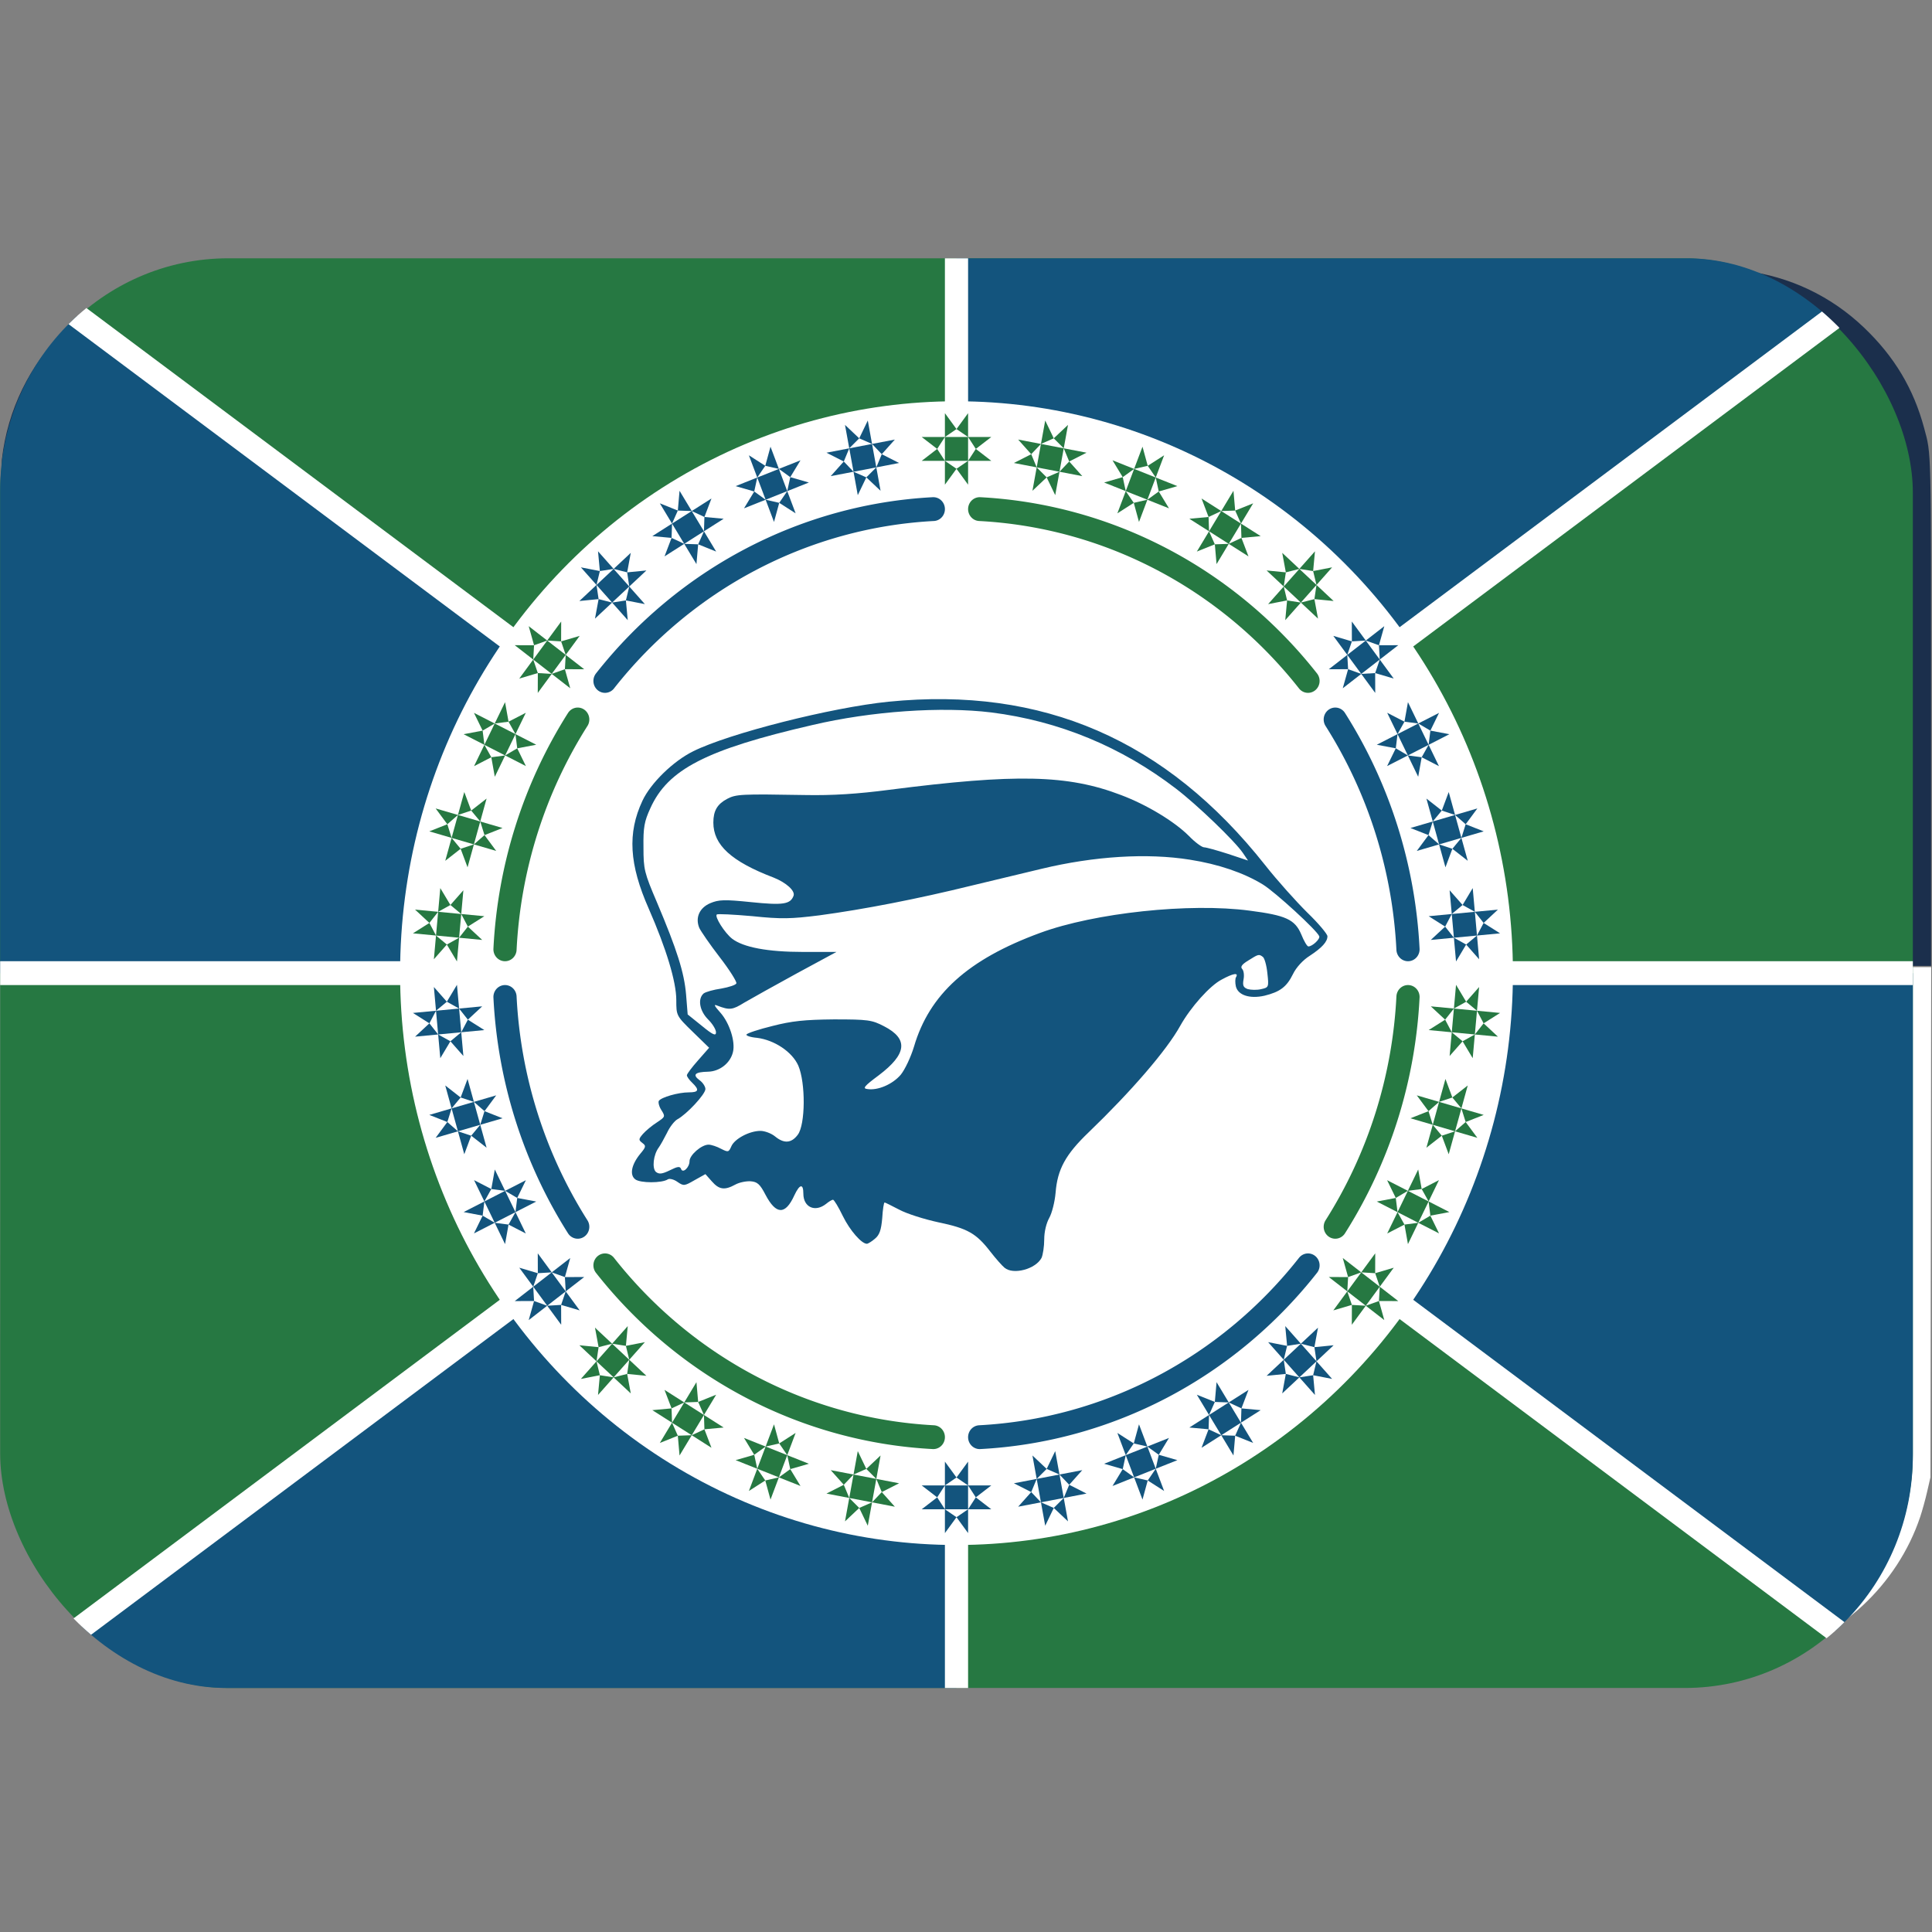 <?xml version="1.0" encoding="UTF-8" standalone="no"?><svg viewBox="0 0 36 36" version="1.1" id="svg6" sodipodi:docname="poland.svg" xml:space="preserve" inkscape:version="1.2.1 (9c6d41e410, 2022-07-14, custom)" xmlns:inkscape="http://www.inkscape.org/namespaces/inkscape" xmlns:sodipodi="http://sodipodi.sourceforge.net/DTD/sodipodi-0.dtd" xmlns:xlink="http://www.w3.org/1999/xlink" xmlns="http://www.w3.org/2000/svg" xmlns:svg="http://www.w3.org/2000/svg"><rect x="0" y="0" width="36" height="36" fill="#808080" stroke="none"/><defs id="defs10" /> <clipPath id="cut-off-bottom"> <rect x="0" y="0" width="990" height="720" ry="117" /> </clipPath> <sodipodi:namedview id="namedview8" pagecolor="#ffffff" bordercolor="#000000" borderopacity="0.25" inkscape:showpageshadow="2" inkscape:pageopacity="0.0" inkscape:pagecheckerboard="0" inkscape:deskcolor="#d1d1d1" showgrid="false" inkscape:zoom="28.966892" inkscape:cx="14.15409" inkscape:cy="15.310583" inkscape:window-width="2256" inkscape:window-height="1436" inkscape:window-x="0" inkscape:window-y="0" inkscape:window-maximized="1" inkscape:current-layer="g197" /> <g inkscape:groupmode="layer" id="layer1" inkscape:label="Layer 1"><path style="fill:#1b2f4c;fill-opacity:1;stroke-width:0.023" d="M 0.012,13.381 C 0.012,10.374 0.02,8.694 0.035,8.56 0.249,6.693 1.709,5.24 3.577,5.034 3.732,5.017 8.098,5.01 18.018,5.01 c 12.636,0 14.25,0.004 14.489,0.035 0.851,0.11 1.613,0.473 2.228,1.061 0.564,0.538 0.923,1.139 1.119,1.872 0.134,0.5 0.129,0.282 0.129,5.361 v 4.659 H 17.998 0.011 Z" id="path733" /><path style="fill:#ffffff;fill-opacity:1;stroke-width:0.023" d="M 3.526,30.96 C 3.259,30.926 3.017,30.87 2.743,30.779 1.258,30.285 0.21,28.983 0.035,27.413 0.02,27.282 0.012,25.537 0.012,22.614 L 0.011,18.021 H 17.998 35.985 l -0.007,4.753 -0.007,4.753 -0.061,0.266 c -0.033,0.146 -0.092,0.358 -0.13,0.472 -0.425,1.267 -1.502,2.271 -2.784,2.595 -0.527,0.133 0.526,0.125 -15.023,0.122 -7.865,-0.001 -14.367,-0.011 -14.448,-0.022 z" id="path804" /></g><g inkscape:groupmode="layer" id="layer2" inkscape:label="Layer 2" style="display:inline"><g id="g197" transform="matrix(0.036,0,0,0.037,0.003,4.813)" style="display:inline"><rect width="990" height="720" fill="#267842" id="rect117" x="0" y="0" ry="118.074" /><path clip-path="url(#cut-off-bottom)" d="M 0,0 V 360 H 990 V 720 Z M 0,720 H 495 V 0 h 495 z" fill="#13547d" id="path119" style="display:inline" /><path d="M 0,720 990,0 M 0,360 H 990 M 0,0 990,720 M 495,0 v 720" stroke="#fff" clip-path="url(#cut-off-bottom)" stroke-width="12" id="path121" /><g transform="translate(495,360)" id="g163" style="display:inline"><circle r="288" fill="#fff" id="circle123" cx="0" cy="0" /><g fill="none" stroke="#267842" stroke-width="12" stroke-linecap="round" id="g136"><g id="l2"><!--233.692 = sqrt(234^2-12^2)(181.937,147.156) = 234*cis(atan(8/11)+asin(12/234))(196.053,127.746) = 234*cis(atan(8/11)-asin(12/234))--><path d="m 12,-233.692 a 234,234 0 0 1 169.937,86.536" id="path125" /><path d="M 196.053,-127.746 A 234,234 0 0 1 233.692,-12" stroke="#13547d" id="path127" /><path d="M 233.692,12 A 234,234 0 0 1 196.053,127.746" id="path129" /><path d="M 181.937,147.156 A 234,234 0 0 1 12,233.692" stroke="#13547d" id="path131" /></g><use xlink:href="#l2" transform="scale(-1)" id="use134" /></g><g fill="#267842" id="g159"><path id="s" d="M -6,-18 V 18 L 0,10 -6,6 -10,0 -18,6 H 18 L 10,0 6,6 0,10 6,18 v -36 l -6,8 6,4 4,6 8,-6 h -36 l 8,6 4,-6 6,-4 z" transform="translate(0,-264)" /><g id="s16"><g id="s4"><use xlink:href="#s" transform="rotate(10.588)" id="use139" /><!-- 360/34 --><use xlink:href="#s" transform="rotate(21.176)" id="use141" /><use xlink:href="#s" transform="rotate(31.765)" id="use143" /><use xlink:href="#s" transform="rotate(42.353)" id="use145" /></g><use xlink:href="#s4" fill="#13547d" transform="rotate(42.353)" id="use148" /><use xlink:href="#s4" transform="rotate(84.706)" id="use150" /><use xlink:href="#s4" fill="#13547d" transform="rotate(127.059)" id="use152" /></g><use xlink:href="#s" fill="#13547d" transform="scale(-1)" id="use155" /><use xlink:href="#s16" transform="scale(-1)" id="use157" /></g><path d="m -29.296,-113.915 c -24.661,2.426 -68.731,13.287 -84.258,20.797 -8.677,4.159 -18.382,13.402 -21.921,20.797 -6.508,13.518 -5.709,26.689 2.74,45.29 7.535,16.753 11.874,30.617 11.874,38.358 0,6.47 0,6.586 7.079,13.287 l 7.079,6.701 -4.795,5.315 c -2.626,2.888 -4.795,5.661 -4.795,6.239 0,0.578 1.028,1.964 2.283,3.119 3.197,3.004 2.854,4.044 -1.37,4.044 -4.681,0 -11.988,2.08 -13.015,3.582 -0.343,0.578 0.114,2.426 1.142,3.928 1.713,2.657 1.598,2.773 -1.941,5.084 -2.055,1.271 -4.795,3.466 -6.051,4.853 -1.941,2.195 -1.941,2.542 -0.228,3.813 1.598,1.155 1.598,1.618 -0.913,4.506 -3.882,4.621 -4.681,8.896 -2.169,10.745 2.169,1.618 11.531,1.618 14.043,0 0.685,-0.462 2.626,0 4.11,1.04 2.74,1.849 3.083,1.733 7.421,-0.693 l 4.681,-2.542 2.74,3.004 c 3.197,3.582 5.594,3.813 10.161,1.386 1.713,-0.924 4.681,-1.502 6.622,-1.386 2.854,0.231 3.996,1.155 6.394,5.661 4.567,8.434 8.563,8.55 12.445,0.231 2.283,-4.737 3.882,-5.084 3.882,-0.693 0,5.661 5.024,7.972 9.819,4.275 1.142,-0.924 2.512,-1.733 2.968,-1.733 0.457,0 2.398,3.119 4.224,6.817 3.083,6.123 8.106,11.669 10.39,11.669 0.457,0 2.055,-0.924 3.425,-2.08 2.055,-1.618 2.74,-3.697 3.197,-8.665 0.228,-3.697 0.685,-6.586 1.028,-6.586 0.228,0 3.083,1.386 6.279,3.004 3.311,1.733 10.846,4.044 16.897,5.315 12.559,2.542 16.326,4.621 22.378,12.247 2.398,3.004 5.138,6.008 6.165,6.817 3.768,3.119 13.472,0.578 15.984,-4.159 0.571,-1.271 1.142,-4.737 1.142,-7.741 0,-3.235 0.913,-6.817 2.169,-9.012 1.142,-1.964 2.398,-6.701 2.74,-10.629 0.799,-9.705 4.224,-15.944 14.271,-25.302 18.267,-17.099 33.681,-34.43 39.503,-44.712 4.453,-7.741 12.787,-16.868 17.925,-19.41 4.795,-2.542 7.307,-3.004 6.165,-1.04 -0.457,0.578 -0.457,2.426 -0.114,3.928 0.913,3.697 5.937,5.315 12.331,3.928 6.736,-1.618 9.59,-3.697 12.331,-9.127 1.37,-2.773 4.339,-5.892 7.193,-7.625 5.252,-3.351 7.649,-5.892 7.649,-8.203 0,-0.924 -3.882,-5.43 -8.677,-9.936 -4.795,-4.621 -13.015,-13.518 -18.153,-19.872 -42.814,-52.684 -96.018,-75.099 -162.466,-68.628 z m 44.298,4.506 c 29.228,3.582 56.172,14.442 79.692,32.004 9.02,6.701 25.346,21.952 28.885,27.035 l 2.169,3.119 -8.563,-2.773 c -4.795,-1.502 -9.476,-2.773 -10.39,-2.773 -0.913,0 -3.882,-2.08 -6.508,-4.737 -6.279,-6.123 -18.267,-13.171 -29.342,-17.215 -22.948,-8.55 -45.326,-9.012 -99.9,-2.195 -13.701,1.733 -24.433,2.426 -36.535,2.195 -27.515,-0.462 -29.57,-0.347 -33.452,1.618 -4.224,2.195 -5.937,4.968 -5.937,9.936 0,9.358 7.649,16.291 26.031,23.107 5.366,2.08 9.362,5.546 8.563,7.625 -1.37,3.582 -4.567,4.044 -18.382,2.657 -11.531,-1.155 -13.929,-1.04 -17.582,0.462 -4.681,1.964 -6.508,6.123 -4.681,10.398 0.685,1.386 4.567,6.932 8.791,12.247 4.224,5.315 7.421,10.283 7.193,10.976 -0.228,0.693 -3.197,1.617 -6.508,2.195 -3.311,0.462 -6.736,1.386 -7.649,2.08 -2.626,2.311 -1.713,7.279 1.941,10.86 1.941,1.849 3.425,4.275 3.425,5.43 0,1.618 -1.256,1.155 -6.165,-2.773 l -6.051,-4.737 -0.685,-8.319 c -0.799,-9.243 -3.882,-18.717 -12.559,-38.705 -5.48,-12.478 -5.823,-13.864 -5.823,-23.107 -0.114,-8.319 0.343,-10.86 2.968,-16.406 7.535,-16.291 23.976,-24.609 69.759,-34.892 25.689,-5.892 55.944,-7.856 77.294,-5.315 z m 85.743,61.812 c 12.102,1.849 23.063,5.43 31.397,10.398 5.252,3.119 23.405,19.294 24.319,21.721 0.457,1.155 -2.968,4.275 -4.681,4.275 -0.571,0 -1.941,-2.311 -3.083,-5.084 -2.74,-6.239 -6.622,-7.972 -22.263,-9.936 -25.803,-3.351 -66.904,0.924 -90.424,9.358 -31.055,11.091 -47.724,25.765 -54.346,47.716 -1.37,4.39 -3.882,9.589 -5.709,11.785 -3.539,4.044 -9.933,6.701 -14.386,6.008 -2.169,-0.231 -1.484,-1.155 4.909,-5.777 12.102,-8.896 12.901,-15.251 2.283,-20.565 -5.252,-2.657 -6.85,-2.888 -21.693,-2.888 -12.673,0.116 -18.153,0.693 -26.488,2.773 -5.823,1.386 -10.846,3.004 -11.189,3.582 -0.228,0.462 1.713,1.155 4.567,1.386 7.535,0.924 15.185,5.892 17.811,11.669 3.197,7.279 3.083,24.725 -0.228,29 -2.74,3.582 -5.937,3.813 -9.819,0.693 -1.598,-1.271 -4.453,-2.311 -6.279,-2.311 -4.795,0 -11.189,3.351 -12.559,6.47 -1.142,2.542 -1.37,2.542 -4.453,1.04 -1.713,-0.924 -4.224,-1.733 -5.366,-1.733 -3.083,0 -8.22,4.39 -8.22,6.932 0,2.657 -2.968,5.315 -3.653,3.235 -0.457,-1.155 -1.484,-1.04 -4.795,0.578 -3.425,1.618 -4.681,1.733 -6.051,0.693 -1.713,-1.502 -1.142,-7.163 1.256,-10.283 0.685,-0.924 2.283,-3.697 3.539,-6.123 1.142,-2.426 3.197,-4.968 4.453,-5.661 3.996,-2.08 12.102,-10.514 12.102,-12.709 0,-1.04 -1.142,-2.773 -2.512,-3.697 -3.197,-2.311 -2.055,-3.466 3.653,-3.582 5.024,-0.116 9.59,-3.582 10.732,-8.203 1.142,-4.39 -1.484,-12.247 -5.366,-16.522 -2.74,-3.004 -3.083,-3.697 -1.37,-3.004 5.252,1.964 6.508,1.849 11.646,-1.271 3.083,-1.733 13.244,-7.279 22.606,-12.247 l 17.126,-9.012 h -14.271 c -15.527,0 -25.917,-1.964 -30.712,-5.546 -3.197,-2.426 -7.649,-9.243 -6.622,-10.167 0.343,-0.347 7.193,0 15.299,0.693 12.559,1.271 16.669,1.155 29,-0.347 19.295,-2.542 42.015,-6.817 66.105,-12.593 10.96,-2.542 24.319,-5.661 29.685,-6.932 22.72,-5.315 45.554,-6.701 64.05,-3.813 z m 31.397,40.784 c 0.685,0.462 1.598,3.466 1.941,6.817 0.685,5.892 0.571,6.008 -2.626,6.701 -1.827,0.462 -4.453,0.347 -5.823,0 -1.941,-0.693 -2.283,-1.502 -1.827,-4.044 0.343,-1.733 0.114,-3.697 -0.571,-4.39 -0.913,-0.924 -0.114,-1.964 2.626,-3.582 4.339,-2.657 4.567,-2.773 6.279,-1.502 z" fill="#13547d" transform="scale(1.2)" id="path161" /></g></g></g></svg>

